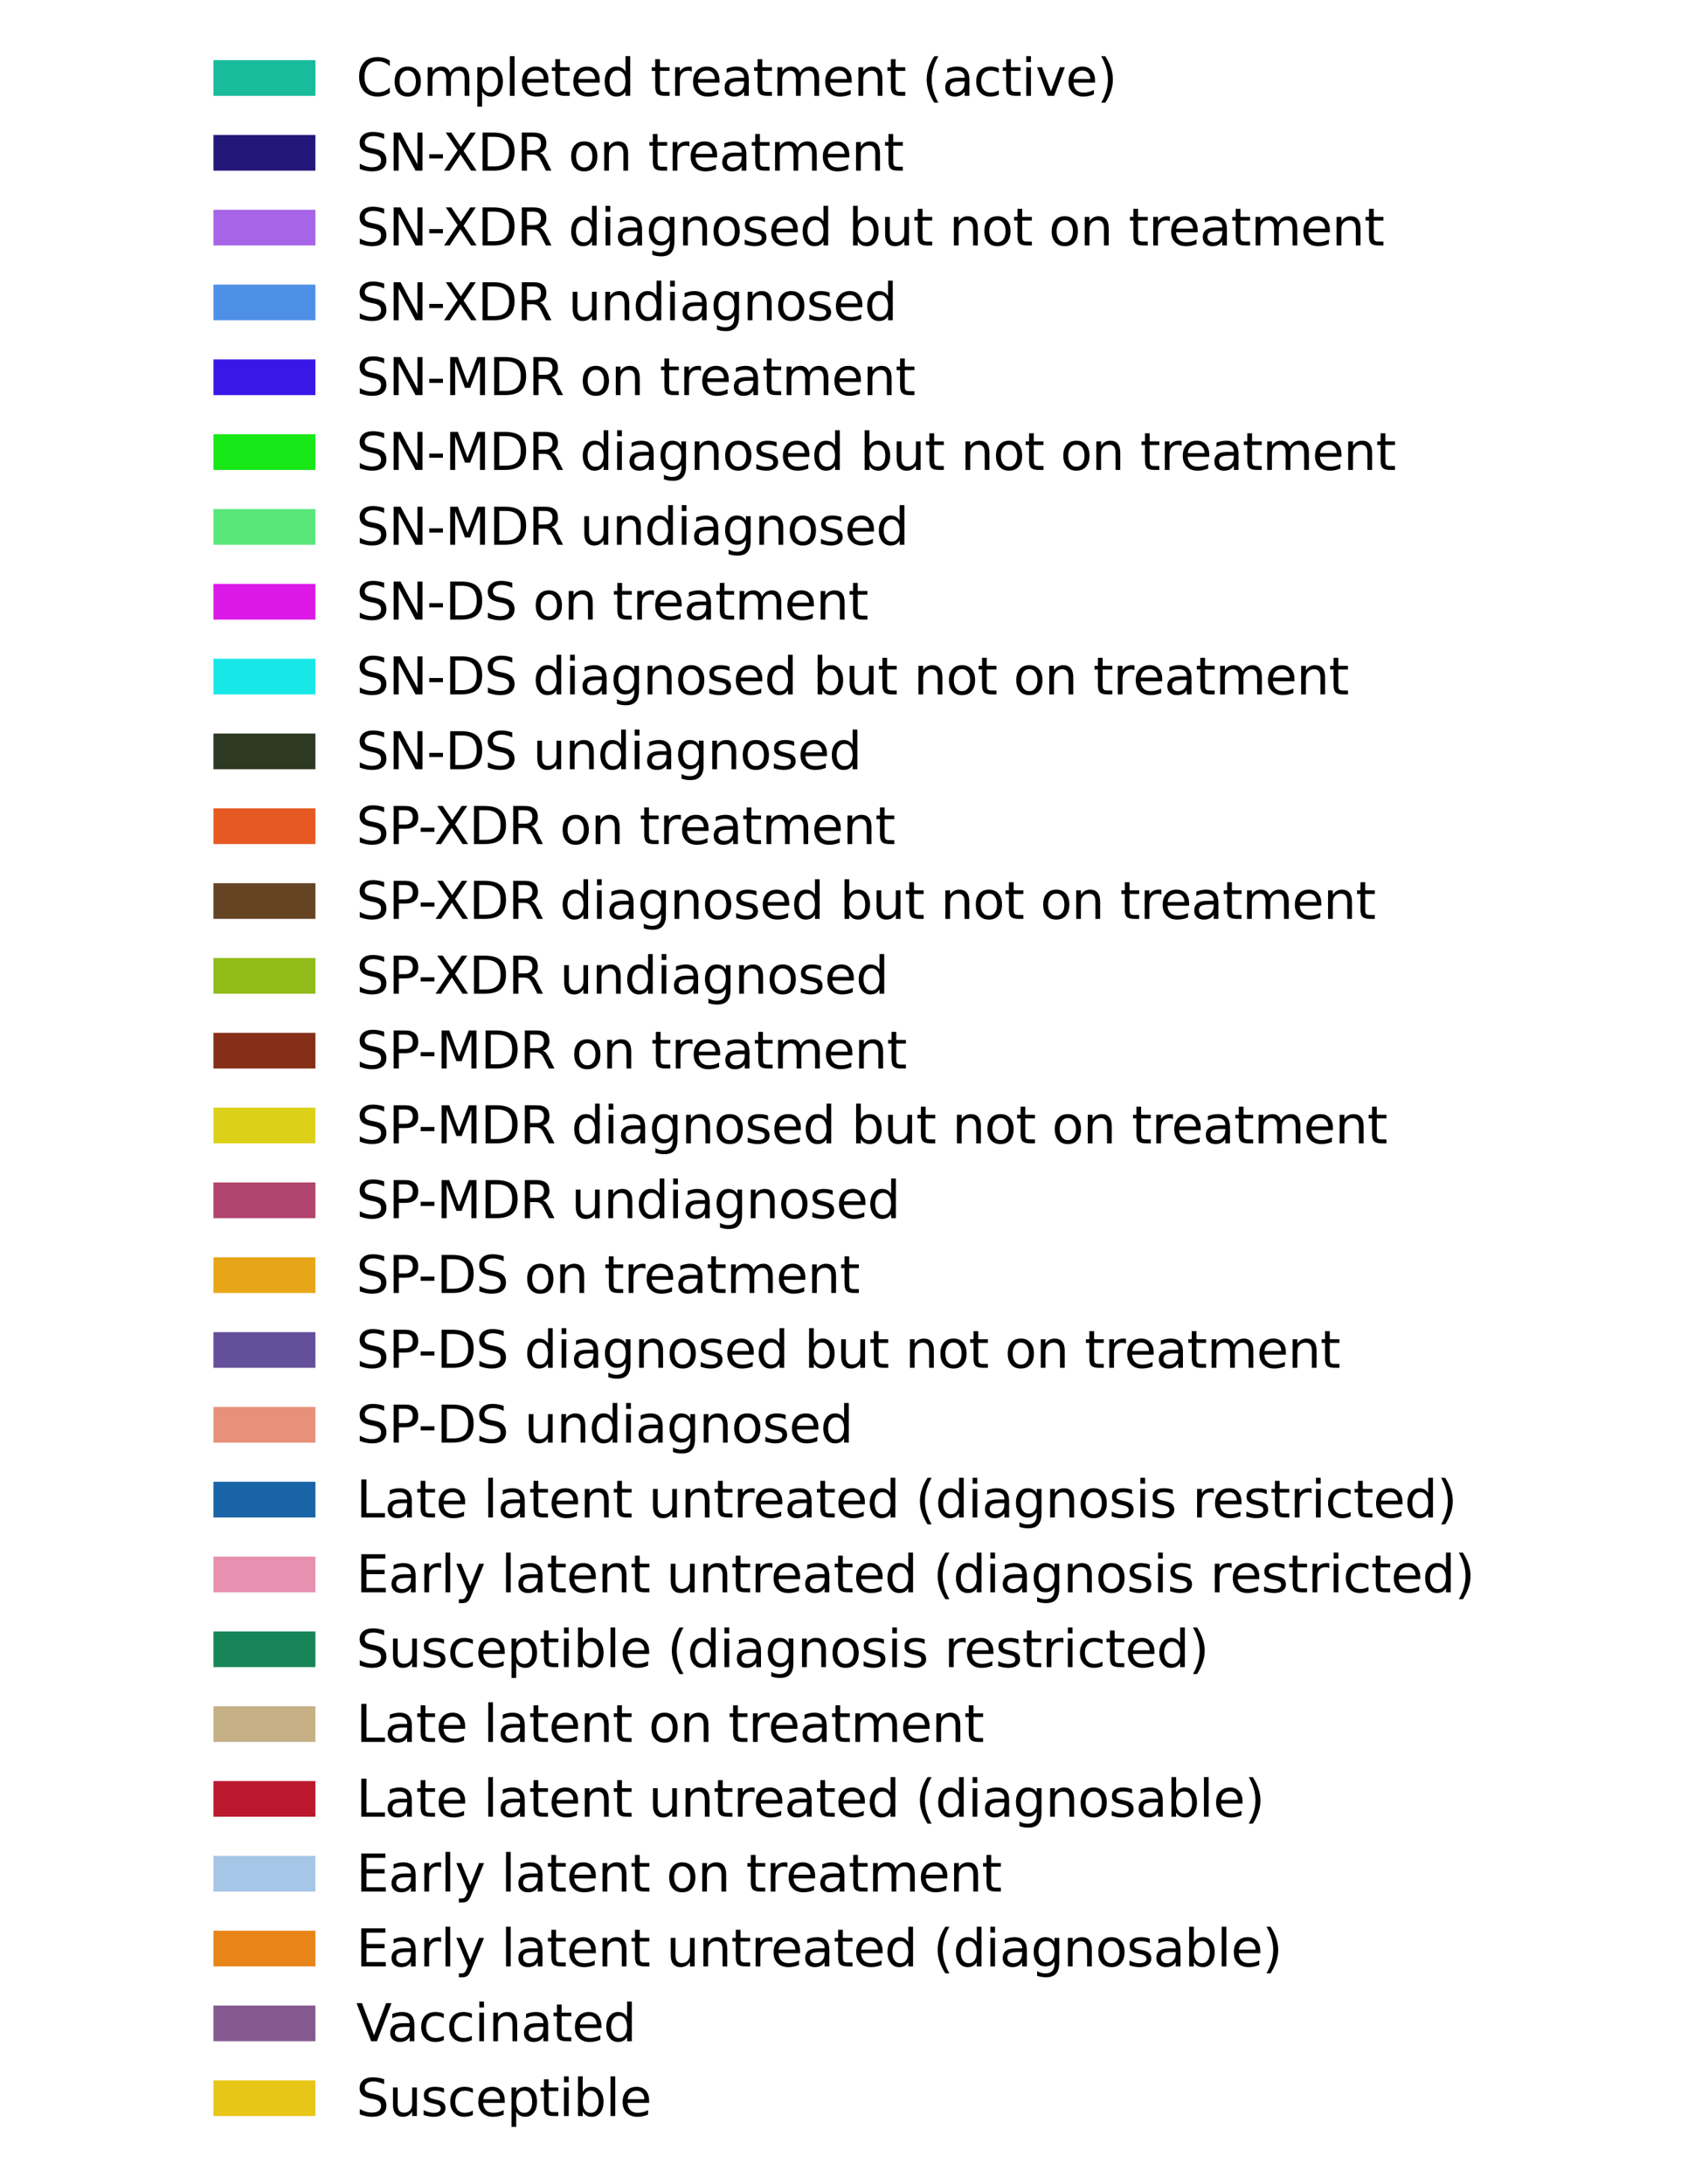 <?xml version="1.0" encoding="utf-8" standalone="no"?>
<!DOCTYPE svg PUBLIC "-//W3C//DTD SVG 1.1//EN"
  "http://www.w3.org/Graphics/SVG/1.1/DTD/svg11.dtd">
<svg xmlns:xlink="http://www.w3.org/1999/xlink" width="331.2pt" height="428.387pt" viewBox="0 0 331.2 428.387" xmlns="http://www.w3.org/2000/svg" version="1.1">
 <defs>
  <style type="text/css">*{stroke-linejoin: round; stroke-linecap: butt}</style>
 </defs>
 <g id="figure_1">
  <g id="patch_1">
   <path d="M 0 428.387 
L 331.2 428.387 
L 331.2 -0 
L 0 -0 
z
" style="fill: #ffffff"/>
  </g>
  <g id="axes_1">
   <g id="legend_1">
    <g id="patch_2">
     <path d="M 41.887 18.798 
L 61.887 18.798 
L 61.887 11.798 
L 41.887 11.798 
z
" style="fill: #18bb9b"/>
    </g>
    <g id="text_1">
     <!-- Completed treatment (active) -->
     <g transform="translate(69.887 18.798) scale(0.1 -0.1)">
      <defs>
       <path id="DejaVuSans-43" d="M 4122 4306 
L 4122 3641 
Q 3803 3938 3442 4084 
Q 3081 4231 2675 4231 
Q 1875 4231 1450 3742 
Q 1025 3253 1025 2328 
Q 1025 1406 1450 917 
Q 1875 428 2675 428 
Q 3081 428 3442 575 
Q 3803 722 4122 1019 
L 4122 359 
Q 3791 134 3420 21 
Q 3050 -91 2638 -91 
Q 1578 -91 968 557 
Q 359 1206 359 2328 
Q 359 3453 968 4101 
Q 1578 4750 2638 4750 
Q 3056 4750 3426 4639 
Q 3797 4528 4122 4306 
z
" transform="scale(0.016)"/>
       <path id="DejaVuSans-6f" d="M 1959 3097 
Q 1497 3097 1228 2736 
Q 959 2375 959 1747 
Q 959 1119 1226 758 
Q 1494 397 1959 397 
Q 2419 397 2687 759 
Q 2956 1122 2956 1747 
Q 2956 2369 2687 2733 
Q 2419 3097 1959 3097 
z
M 1959 3584 
Q 2709 3584 3137 3096 
Q 3566 2609 3566 1747 
Q 3566 888 3137 398 
Q 2709 -91 1959 -91 
Q 1206 -91 779 398 
Q 353 888 353 1747 
Q 353 2609 779 3096 
Q 1206 3584 1959 3584 
z
" transform="scale(0.016)"/>
       <path id="DejaVuSans-6d" d="M 3328 2828 
Q 3544 3216 3844 3400 
Q 4144 3584 4550 3584 
Q 5097 3584 5394 3201 
Q 5691 2819 5691 2113 
L 5691 0 
L 5113 0 
L 5113 2094 
Q 5113 2597 4934 2840 
Q 4756 3084 4391 3084 
Q 3944 3084 3684 2787 
Q 3425 2491 3425 1978 
L 3425 0 
L 2847 0 
L 2847 2094 
Q 2847 2600 2669 2842 
Q 2491 3084 2119 3084 
Q 1678 3084 1418 2786 
Q 1159 2488 1159 1978 
L 1159 0 
L 581 0 
L 581 3500 
L 1159 3500 
L 1159 2956 
Q 1356 3278 1631 3431 
Q 1906 3584 2284 3584 
Q 2666 3584 2933 3390 
Q 3200 3197 3328 2828 
z
" transform="scale(0.016)"/>
       <path id="DejaVuSans-70" d="M 1159 525 
L 1159 -1331 
L 581 -1331 
L 581 3500 
L 1159 3500 
L 1159 2969 
Q 1341 3281 1617 3432 
Q 1894 3584 2278 3584 
Q 2916 3584 3314 3078 
Q 3713 2572 3713 1747 
Q 3713 922 3314 415 
Q 2916 -91 2278 -91 
Q 1894 -91 1617 61 
Q 1341 213 1159 525 
z
M 3116 1747 
Q 3116 2381 2855 2742 
Q 2594 3103 2138 3103 
Q 1681 3103 1420 2742 
Q 1159 2381 1159 1747 
Q 1159 1113 1420 752 
Q 1681 391 2138 391 
Q 2594 391 2855 752 
Q 3116 1113 3116 1747 
z
" transform="scale(0.016)"/>
       <path id="DejaVuSans-6c" d="M 603 4863 
L 1178 4863 
L 1178 0 
L 603 0 
L 603 4863 
z
" transform="scale(0.016)"/>
       <path id="DejaVuSans-65" d="M 3597 1894 
L 3597 1613 
L 953 1613 
Q 991 1019 1311 708 
Q 1631 397 2203 397 
Q 2534 397 2845 478 
Q 3156 559 3463 722 
L 3463 178 
Q 3153 47 2828 -22 
Q 2503 -91 2169 -91 
Q 1331 -91 842 396 
Q 353 884 353 1716 
Q 353 2575 817 3079 
Q 1281 3584 2069 3584 
Q 2775 3584 3186 3129 
Q 3597 2675 3597 1894 
z
M 3022 2063 
Q 3016 2534 2758 2815 
Q 2500 3097 2075 3097 
Q 1594 3097 1305 2825 
Q 1016 2553 972 2059 
L 3022 2063 
z
" transform="scale(0.016)"/>
       <path id="DejaVuSans-74" d="M 1172 4494 
L 1172 3500 
L 2356 3500 
L 2356 3053 
L 1172 3053 
L 1172 1153 
Q 1172 725 1289 603 
Q 1406 481 1766 481 
L 2356 481 
L 2356 0 
L 1766 0 
Q 1100 0 847 248 
Q 594 497 594 1153 
L 594 3053 
L 172 3053 
L 172 3500 
L 594 3500 
L 594 4494 
L 1172 4494 
z
" transform="scale(0.016)"/>
       <path id="DejaVuSans-64" d="M 2906 2969 
L 2906 4863 
L 3481 4863 
L 3481 0 
L 2906 0 
L 2906 525 
Q 2725 213 2448 61 
Q 2172 -91 1784 -91 
Q 1150 -91 751 415 
Q 353 922 353 1747 
Q 353 2572 751 3078 
Q 1150 3584 1784 3584 
Q 2172 3584 2448 3432 
Q 2725 3281 2906 2969 
z
M 947 1747 
Q 947 1113 1208 752 
Q 1469 391 1925 391 
Q 2381 391 2643 752 
Q 2906 1113 2906 1747 
Q 2906 2381 2643 2742 
Q 2381 3103 1925 3103 
Q 1469 3103 1208 2742 
Q 947 2381 947 1747 
z
" transform="scale(0.016)"/>
       <path id="DejaVuSans-20" transform="scale(0.016)"/>
       <path id="DejaVuSans-72" d="M 2631 2963 
Q 2534 3019 2420 3045 
Q 2306 3072 2169 3072 
Q 1681 3072 1420 2755 
Q 1159 2438 1159 1844 
L 1159 0 
L 581 0 
L 581 3500 
L 1159 3500 
L 1159 2956 
Q 1341 3275 1631 3429 
Q 1922 3584 2338 3584 
Q 2397 3584 2469 3576 
Q 2541 3569 2628 3553 
L 2631 2963 
z
" transform="scale(0.016)"/>
       <path id="DejaVuSans-61" d="M 2194 1759 
Q 1497 1759 1228 1600 
Q 959 1441 959 1056 
Q 959 750 1161 570 
Q 1363 391 1709 391 
Q 2188 391 2477 730 
Q 2766 1069 2766 1631 
L 2766 1759 
L 2194 1759 
z
M 3341 1997 
L 3341 0 
L 2766 0 
L 2766 531 
Q 2569 213 2275 61 
Q 1981 -91 1556 -91 
Q 1019 -91 701 211 
Q 384 513 384 1019 
Q 384 1609 779 1909 
Q 1175 2209 1959 2209 
L 2766 2209 
L 2766 2266 
Q 2766 2663 2505 2880 
Q 2244 3097 1772 3097 
Q 1472 3097 1187 3025 
Q 903 2953 641 2809 
L 641 3341 
Q 956 3463 1253 3523 
Q 1550 3584 1831 3584 
Q 2591 3584 2966 3190 
Q 3341 2797 3341 1997 
z
" transform="scale(0.016)"/>
       <path id="DejaVuSans-6e" d="M 3513 2113 
L 3513 0 
L 2938 0 
L 2938 2094 
Q 2938 2591 2744 2837 
Q 2550 3084 2163 3084 
Q 1697 3084 1428 2787 
Q 1159 2491 1159 1978 
L 1159 0 
L 581 0 
L 581 3500 
L 1159 3500 
L 1159 2956 
Q 1366 3272 1645 3428 
Q 1925 3584 2291 3584 
Q 2894 3584 3203 3211 
Q 3513 2838 3513 2113 
z
" transform="scale(0.016)"/>
       <path id="DejaVuSans-28" d="M 1984 4856 
Q 1566 4138 1362 3434 
Q 1159 2731 1159 2009 
Q 1159 1288 1364 580 
Q 1569 -128 1984 -844 
L 1484 -844 
Q 1016 -109 783 600 
Q 550 1309 550 2009 
Q 550 2706 781 3412 
Q 1013 4119 1484 4856 
L 1984 4856 
z
" transform="scale(0.016)"/>
       <path id="DejaVuSans-63" d="M 3122 3366 
L 3122 2828 
Q 2878 2963 2633 3030 
Q 2388 3097 2138 3097 
Q 1578 3097 1268 2742 
Q 959 2388 959 1747 
Q 959 1106 1268 751 
Q 1578 397 2138 397 
Q 2388 397 2633 464 
Q 2878 531 3122 666 
L 3122 134 
Q 2881 22 2623 -34 
Q 2366 -91 2075 -91 
Q 1284 -91 818 406 
Q 353 903 353 1747 
Q 353 2603 823 3093 
Q 1294 3584 2113 3584 
Q 2378 3584 2631 3529 
Q 2884 3475 3122 3366 
z
" transform="scale(0.016)"/>
       <path id="DejaVuSans-69" d="M 603 3500 
L 1178 3500 
L 1178 0 
L 603 0 
L 603 3500 
z
M 603 4863 
L 1178 4863 
L 1178 4134 
L 603 4134 
L 603 4863 
z
" transform="scale(0.016)"/>
       <path id="DejaVuSans-76" d="M 191 3500 
L 800 3500 
L 1894 563 
L 2988 3500 
L 3597 3500 
L 2284 0 
L 1503 0 
L 191 3500 
z
" transform="scale(0.016)"/>
       <path id="DejaVuSans-29" d="M 513 4856 
L 1013 4856 
Q 1481 4119 1714 3412 
Q 1947 2706 1947 2009 
Q 1947 1309 1714 600 
Q 1481 -109 1013 -844 
L 513 -844 
Q 928 -128 1133 580 
Q 1338 1288 1338 2009 
Q 1338 2731 1133 3434 
Q 928 4138 513 4856 
z
" transform="scale(0.016)"/>
      </defs>
      <use xlink:href="#DejaVuSans-43"/>
      <use xlink:href="#DejaVuSans-6f" x="69.824"/>
      <use xlink:href="#DejaVuSans-6d" x="131.006"/>
      <use xlink:href="#DejaVuSans-70" x="228.418"/>
      <use xlink:href="#DejaVuSans-6c" x="291.895"/>
      <use xlink:href="#DejaVuSans-65" x="319.678"/>
      <use xlink:href="#DejaVuSans-74" x="381.201"/>
      <use xlink:href="#DejaVuSans-65" x="420.41"/>
      <use xlink:href="#DejaVuSans-64" x="481.934"/>
      <use xlink:href="#DejaVuSans-20" x="545.41"/>
      <use xlink:href="#DejaVuSans-74" x="577.197"/>
      <use xlink:href="#DejaVuSans-72" x="616.406"/>
      <use xlink:href="#DejaVuSans-65" x="655.27"/>
      <use xlink:href="#DejaVuSans-61" x="716.793"/>
      <use xlink:href="#DejaVuSans-74" x="778.072"/>
      <use xlink:href="#DejaVuSans-6d" x="817.281"/>
      <use xlink:href="#DejaVuSans-65" x="914.693"/>
      <use xlink:href="#DejaVuSans-6e" x="976.217"/>
      <use xlink:href="#DejaVuSans-74" x="1039.596"/>
      <use xlink:href="#DejaVuSans-20" x="1078.805"/>
      <use xlink:href="#DejaVuSans-28" x="1110.592"/>
      <use xlink:href="#DejaVuSans-61" x="1149.605"/>
      <use xlink:href="#DejaVuSans-63" x="1210.885"/>
      <use xlink:href="#DejaVuSans-74" x="1265.865"/>
      <use xlink:href="#DejaVuSans-69" x="1305.074"/>
      <use xlink:href="#DejaVuSans-76" x="1332.857"/>
      <use xlink:href="#DejaVuSans-65" x="1392.037"/>
      <use xlink:href="#DejaVuSans-29" x="1453.561"/>
     </g>
    </g>
    <g id="patch_3">
     <path d="M 41.887 33.477 
L 61.887 33.477 
L 61.887 26.477 
L 41.887 26.477 
z
" style="fill: #23187a"/>
    </g>
    <g id="text_2">
     <!-- SN-XDR on treatment -->
     <g transform="translate(69.887 33.477) scale(0.1 -0.1)">
      <defs>
       <path id="DejaVuSans-53" d="M 3425 4513 
L 3425 3897 
Q 3066 4069 2747 4153 
Q 2428 4238 2131 4238 
Q 1616 4238 1336 4038 
Q 1056 3838 1056 3469 
Q 1056 3159 1242 3001 
Q 1428 2844 1947 2747 
L 2328 2669 
Q 3034 2534 3370 2195 
Q 3706 1856 3706 1288 
Q 3706 609 3251 259 
Q 2797 -91 1919 -91 
Q 1588 -91 1214 -16 
Q 841 59 441 206 
L 441 856 
Q 825 641 1194 531 
Q 1563 422 1919 422 
Q 2459 422 2753 634 
Q 3047 847 3047 1241 
Q 3047 1584 2836 1778 
Q 2625 1972 2144 2069 
L 1759 2144 
Q 1053 2284 737 2584 
Q 422 2884 422 3419 
Q 422 4038 858 4394 
Q 1294 4750 2059 4750 
Q 2388 4750 2728 4690 
Q 3069 4631 3425 4513 
z
" transform="scale(0.016)"/>
       <path id="DejaVuSans-4e" d="M 628 4666 
L 1478 4666 
L 3547 763 
L 3547 4666 
L 4159 4666 
L 4159 0 
L 3309 0 
L 1241 3903 
L 1241 0 
L 628 0 
L 628 4666 
z
" transform="scale(0.016)"/>
       <path id="DejaVuSans-2d" d="M 313 2009 
L 1997 2009 
L 1997 1497 
L 313 1497 
L 313 2009 
z
" transform="scale(0.016)"/>
       <path id="DejaVuSans-58" d="M 403 4666 
L 1081 4666 
L 2241 2931 
L 3406 4666 
L 4084 4666 
L 2584 2425 
L 4184 0 
L 3506 0 
L 2194 1984 
L 872 0 
L 191 0 
L 1856 2491 
L 403 4666 
z
" transform="scale(0.016)"/>
       <path id="DejaVuSans-44" d="M 1259 4147 
L 1259 519 
L 2022 519 
Q 2988 519 3436 956 
Q 3884 1394 3884 2338 
Q 3884 3275 3436 3711 
Q 2988 4147 2022 4147 
L 1259 4147 
z
M 628 4666 
L 1925 4666 
Q 3281 4666 3915 4102 
Q 4550 3538 4550 2338 
Q 4550 1131 3912 565 
Q 3275 0 1925 0 
L 628 0 
L 628 4666 
z
" transform="scale(0.016)"/>
       <path id="DejaVuSans-52" d="M 2841 2188 
Q 3044 2119 3236 1894 
Q 3428 1669 3622 1275 
L 4263 0 
L 3584 0 
L 2988 1197 
Q 2756 1666 2539 1819 
Q 2322 1972 1947 1972 
L 1259 1972 
L 1259 0 
L 628 0 
L 628 4666 
L 2053 4666 
Q 2853 4666 3247 4331 
Q 3641 3997 3641 3322 
Q 3641 2881 3436 2590 
Q 3231 2300 2841 2188 
z
M 1259 4147 
L 1259 2491 
L 2053 2491 
Q 2509 2491 2742 2702 
Q 2975 2913 2975 3322 
Q 2975 3731 2742 3939 
Q 2509 4147 2053 4147 
L 1259 4147 
z
" transform="scale(0.016)"/>
      </defs>
      <use xlink:href="#DejaVuSans-53"/>
      <use xlink:href="#DejaVuSans-4e" x="63.477"/>
      <use xlink:href="#DejaVuSans-2d" x="138.281"/>
      <use xlink:href="#DejaVuSans-58" x="169.365"/>
      <use xlink:href="#DejaVuSans-44" x="237.871"/>
      <use xlink:href="#DejaVuSans-52" x="314.873"/>
      <use xlink:href="#DejaVuSans-20" x="384.355"/>
      <use xlink:href="#DejaVuSans-6f" x="416.143"/>
      <use xlink:href="#DejaVuSans-6e" x="477.324"/>
      <use xlink:href="#DejaVuSans-20" x="540.703"/>
      <use xlink:href="#DejaVuSans-74" x="572.49"/>
      <use xlink:href="#DejaVuSans-72" x="611.699"/>
      <use xlink:href="#DejaVuSans-65" x="650.562"/>
      <use xlink:href="#DejaVuSans-61" x="712.086"/>
      <use xlink:href="#DejaVuSans-74" x="773.365"/>
      <use xlink:href="#DejaVuSans-6d" x="812.574"/>
      <use xlink:href="#DejaVuSans-65" x="909.986"/>
      <use xlink:href="#DejaVuSans-6e" x="971.51"/>
      <use xlink:href="#DejaVuSans-74" x="1034.889"/>
     </g>
    </g>
    <g id="patch_4">
     <path d="M 41.887 48.155 
L 61.887 48.155 
L 61.887 41.155 
L 41.887 41.155 
z
" style="fill: #a664e7"/>
    </g>
    <g id="text_3">
     <!-- SN-XDR diagnosed but not on treatment -->
     <g transform="translate(69.887 48.155) scale(0.1 -0.1)">
      <defs>
       <path id="DejaVuSans-67" d="M 2906 1791 
Q 2906 2416 2648 2759 
Q 2391 3103 1925 3103 
Q 1463 3103 1205 2759 
Q 947 2416 947 1791 
Q 947 1169 1205 825 
Q 1463 481 1925 481 
Q 2391 481 2648 825 
Q 2906 1169 2906 1791 
z
M 3481 434 
Q 3481 -459 3084 -895 
Q 2688 -1331 1869 -1331 
Q 1566 -1331 1297 -1286 
Q 1028 -1241 775 -1147 
L 775 -588 
Q 1028 -725 1275 -790 
Q 1522 -856 1778 -856 
Q 2344 -856 2625 -561 
Q 2906 -266 2906 331 
L 2906 616 
Q 2728 306 2450 153 
Q 2172 0 1784 0 
Q 1141 0 747 490 
Q 353 981 353 1791 
Q 353 2603 747 3093 
Q 1141 3584 1784 3584 
Q 2172 3584 2450 3431 
Q 2728 3278 2906 2969 
L 2906 3500 
L 3481 3500 
L 3481 434 
z
" transform="scale(0.016)"/>
       <path id="DejaVuSans-73" d="M 2834 3397 
L 2834 2853 
Q 2591 2978 2328 3040 
Q 2066 3103 1784 3103 
Q 1356 3103 1142 2972 
Q 928 2841 928 2578 
Q 928 2378 1081 2264 
Q 1234 2150 1697 2047 
L 1894 2003 
Q 2506 1872 2764 1633 
Q 3022 1394 3022 966 
Q 3022 478 2636 193 
Q 2250 -91 1575 -91 
Q 1294 -91 989 -36 
Q 684 19 347 128 
L 347 722 
Q 666 556 975 473 
Q 1284 391 1588 391 
Q 1994 391 2212 530 
Q 2431 669 2431 922 
Q 2431 1156 2273 1281 
Q 2116 1406 1581 1522 
L 1381 1569 
Q 847 1681 609 1914 
Q 372 2147 372 2553 
Q 372 3047 722 3315 
Q 1072 3584 1716 3584 
Q 2034 3584 2315 3537 
Q 2597 3491 2834 3397 
z
" transform="scale(0.016)"/>
       <path id="DejaVuSans-62" d="M 3116 1747 
Q 3116 2381 2855 2742 
Q 2594 3103 2138 3103 
Q 1681 3103 1420 2742 
Q 1159 2381 1159 1747 
Q 1159 1113 1420 752 
Q 1681 391 2138 391 
Q 2594 391 2855 752 
Q 3116 1113 3116 1747 
z
M 1159 2969 
Q 1341 3281 1617 3432 
Q 1894 3584 2278 3584 
Q 2916 3584 3314 3078 
Q 3713 2572 3713 1747 
Q 3713 922 3314 415 
Q 2916 -91 2278 -91 
Q 1894 -91 1617 61 
Q 1341 213 1159 525 
L 1159 0 
L 581 0 
L 581 4863 
L 1159 4863 
L 1159 2969 
z
" transform="scale(0.016)"/>
       <path id="DejaVuSans-75" d="M 544 1381 
L 544 3500 
L 1119 3500 
L 1119 1403 
Q 1119 906 1312 657 
Q 1506 409 1894 409 
Q 2359 409 2629 706 
Q 2900 1003 2900 1516 
L 2900 3500 
L 3475 3500 
L 3475 0 
L 2900 0 
L 2900 538 
Q 2691 219 2414 64 
Q 2138 -91 1772 -91 
Q 1169 -91 856 284 
Q 544 659 544 1381 
z
M 1991 3584 
L 1991 3584 
z
" transform="scale(0.016)"/>
      </defs>
      <use xlink:href="#DejaVuSans-53"/>
      <use xlink:href="#DejaVuSans-4e" x="63.477"/>
      <use xlink:href="#DejaVuSans-2d" x="138.281"/>
      <use xlink:href="#DejaVuSans-58" x="169.365"/>
      <use xlink:href="#DejaVuSans-44" x="237.871"/>
      <use xlink:href="#DejaVuSans-52" x="314.873"/>
      <use xlink:href="#DejaVuSans-20" x="384.355"/>
      <use xlink:href="#DejaVuSans-64" x="416.143"/>
      <use xlink:href="#DejaVuSans-69" x="479.619"/>
      <use xlink:href="#DejaVuSans-61" x="507.402"/>
      <use xlink:href="#DejaVuSans-67" x="568.682"/>
      <use xlink:href="#DejaVuSans-6e" x="632.158"/>
      <use xlink:href="#DejaVuSans-6f" x="695.537"/>
      <use xlink:href="#DejaVuSans-73" x="756.719"/>
      <use xlink:href="#DejaVuSans-65" x="808.818"/>
      <use xlink:href="#DejaVuSans-64" x="870.342"/>
      <use xlink:href="#DejaVuSans-20" x="933.818"/>
      <use xlink:href="#DejaVuSans-62" x="965.605"/>
      <use xlink:href="#DejaVuSans-75" x="1029.082"/>
      <use xlink:href="#DejaVuSans-74" x="1092.461"/>
      <use xlink:href="#DejaVuSans-20" x="1131.67"/>
      <use xlink:href="#DejaVuSans-6e" x="1163.457"/>
      <use xlink:href="#DejaVuSans-6f" x="1226.836"/>
      <use xlink:href="#DejaVuSans-74" x="1288.018"/>
      <use xlink:href="#DejaVuSans-20" x="1327.227"/>
      <use xlink:href="#DejaVuSans-6f" x="1359.014"/>
      <use xlink:href="#DejaVuSans-6e" x="1420.195"/>
      <use xlink:href="#DejaVuSans-20" x="1483.574"/>
      <use xlink:href="#DejaVuSans-74" x="1515.361"/>
      <use xlink:href="#DejaVuSans-72" x="1554.57"/>
      <use xlink:href="#DejaVuSans-65" x="1593.434"/>
      <use xlink:href="#DejaVuSans-61" x="1654.957"/>
      <use xlink:href="#DejaVuSans-74" x="1716.236"/>
      <use xlink:href="#DejaVuSans-6d" x="1755.445"/>
      <use xlink:href="#DejaVuSans-65" x="1852.857"/>
      <use xlink:href="#DejaVuSans-6e" x="1914.381"/>
      <use xlink:href="#DejaVuSans-74" x="1977.76"/>
     </g>
    </g>
    <g id="patch_5">
     <path d="M 41.887 62.833 
L 61.887 62.833 
L 61.887 55.833 
L 41.887 55.833 
z
" style="fill: #4f90e7"/>
    </g>
    <g id="text_4">
     <!-- SN-XDR undiagnosed -->
     <g transform="translate(69.887 62.833) scale(0.1 -0.1)">
      <use xlink:href="#DejaVuSans-53"/>
      <use xlink:href="#DejaVuSans-4e" x="63.477"/>
      <use xlink:href="#DejaVuSans-2d" x="138.281"/>
      <use xlink:href="#DejaVuSans-58" x="169.365"/>
      <use xlink:href="#DejaVuSans-44" x="237.871"/>
      <use xlink:href="#DejaVuSans-52" x="314.873"/>
      <use xlink:href="#DejaVuSans-20" x="384.355"/>
      <use xlink:href="#DejaVuSans-75" x="416.143"/>
      <use xlink:href="#DejaVuSans-6e" x="479.521"/>
      <use xlink:href="#DejaVuSans-64" x="542.9"/>
      <use xlink:href="#DejaVuSans-69" x="606.377"/>
      <use xlink:href="#DejaVuSans-61" x="634.16"/>
      <use xlink:href="#DejaVuSans-67" x="695.439"/>
      <use xlink:href="#DejaVuSans-6e" x="758.916"/>
      <use xlink:href="#DejaVuSans-6f" x="822.295"/>
      <use xlink:href="#DejaVuSans-73" x="883.477"/>
      <use xlink:href="#DejaVuSans-65" x="935.576"/>
      <use xlink:href="#DejaVuSans-64" x="997.1"/>
     </g>
    </g>
    <g id="patch_6">
     <path d="M 41.887 77.511 
L 61.887 77.511 
L 61.887 70.511 
L 41.887 70.511 
z
" style="fill: #3918e7"/>
    </g>
    <g id="text_5">
     <!-- SN-MDR on treatment -->
     <g transform="translate(69.887 77.511) scale(0.1 -0.1)">
      <defs>
       <path id="DejaVuSans-4d" d="M 628 4666 
L 1569 4666 
L 2759 1491 
L 3956 4666 
L 4897 4666 
L 4897 0 
L 4281 0 
L 4281 4097 
L 3078 897 
L 2444 897 
L 1241 4097 
L 1241 0 
L 628 0 
L 628 4666 
z
" transform="scale(0.016)"/>
      </defs>
      <use xlink:href="#DejaVuSans-53"/>
      <use xlink:href="#DejaVuSans-4e" x="63.477"/>
      <use xlink:href="#DejaVuSans-2d" x="138.281"/>
      <use xlink:href="#DejaVuSans-4d" x="174.365"/>
      <use xlink:href="#DejaVuSans-44" x="260.645"/>
      <use xlink:href="#DejaVuSans-52" x="337.646"/>
      <use xlink:href="#DejaVuSans-20" x="407.129"/>
      <use xlink:href="#DejaVuSans-6f" x="438.916"/>
      <use xlink:href="#DejaVuSans-6e" x="500.098"/>
      <use xlink:href="#DejaVuSans-20" x="563.477"/>
      <use xlink:href="#DejaVuSans-74" x="595.264"/>
      <use xlink:href="#DejaVuSans-72" x="634.473"/>
      <use xlink:href="#DejaVuSans-65" x="673.336"/>
      <use xlink:href="#DejaVuSans-61" x="734.859"/>
      <use xlink:href="#DejaVuSans-74" x="796.139"/>
      <use xlink:href="#DejaVuSans-6d" x="835.348"/>
      <use xlink:href="#DejaVuSans-65" x="932.76"/>
      <use xlink:href="#DejaVuSans-6e" x="994.283"/>
      <use xlink:href="#DejaVuSans-74" x="1057.662"/>
     </g>
    </g>
    <g id="patch_7">
     <path d="M 41.887 92.189 
L 61.887 92.189 
L 61.887 85.189 
L 41.887 85.189 
z
" style="fill: #18e718"/>
    </g>
    <g id="text_6">
     <!-- SN-MDR diagnosed but not on treatment -->
     <g transform="translate(69.887 92.189) scale(0.1 -0.1)">
      <use xlink:href="#DejaVuSans-53"/>
      <use xlink:href="#DejaVuSans-4e" x="63.477"/>
      <use xlink:href="#DejaVuSans-2d" x="138.281"/>
      <use xlink:href="#DejaVuSans-4d" x="174.365"/>
      <use xlink:href="#DejaVuSans-44" x="260.645"/>
      <use xlink:href="#DejaVuSans-52" x="337.646"/>
      <use xlink:href="#DejaVuSans-20" x="407.129"/>
      <use xlink:href="#DejaVuSans-64" x="438.916"/>
      <use xlink:href="#DejaVuSans-69" x="502.393"/>
      <use xlink:href="#DejaVuSans-61" x="530.176"/>
      <use xlink:href="#DejaVuSans-67" x="591.455"/>
      <use xlink:href="#DejaVuSans-6e" x="654.932"/>
      <use xlink:href="#DejaVuSans-6f" x="718.311"/>
      <use xlink:href="#DejaVuSans-73" x="779.492"/>
      <use xlink:href="#DejaVuSans-65" x="831.592"/>
      <use xlink:href="#DejaVuSans-64" x="893.115"/>
      <use xlink:href="#DejaVuSans-20" x="956.592"/>
      <use xlink:href="#DejaVuSans-62" x="988.379"/>
      <use xlink:href="#DejaVuSans-75" x="1051.855"/>
      <use xlink:href="#DejaVuSans-74" x="1115.234"/>
      <use xlink:href="#DejaVuSans-20" x="1154.443"/>
      <use xlink:href="#DejaVuSans-6e" x="1186.23"/>
      <use xlink:href="#DejaVuSans-6f" x="1249.609"/>
      <use xlink:href="#DejaVuSans-74" x="1310.791"/>
      <use xlink:href="#DejaVuSans-20" x="1350"/>
      <use xlink:href="#DejaVuSans-6f" x="1381.787"/>
      <use xlink:href="#DejaVuSans-6e" x="1442.969"/>
      <use xlink:href="#DejaVuSans-20" x="1506.348"/>
      <use xlink:href="#DejaVuSans-74" x="1538.135"/>
      <use xlink:href="#DejaVuSans-72" x="1577.344"/>
      <use xlink:href="#DejaVuSans-65" x="1616.207"/>
      <use xlink:href="#DejaVuSans-61" x="1677.73"/>
      <use xlink:href="#DejaVuSans-74" x="1739.01"/>
      <use xlink:href="#DejaVuSans-6d" x="1778.219"/>
      <use xlink:href="#DejaVuSans-65" x="1875.631"/>
      <use xlink:href="#DejaVuSans-6e" x="1937.154"/>
      <use xlink:href="#DejaVuSans-74" x="2000.533"/>
     </g>
    </g>
    <g id="patch_8">
     <path d="M 41.887 106.867 
L 61.887 106.867 
L 61.887 99.867 
L 41.887 99.867 
z
" style="fill: #59e77a"/>
    </g>
    <g id="text_7">
     <!-- SN-MDR undiagnosed -->
     <g transform="translate(69.887 106.867) scale(0.1 -0.1)">
      <use xlink:href="#DejaVuSans-53"/>
      <use xlink:href="#DejaVuSans-4e" x="63.477"/>
      <use xlink:href="#DejaVuSans-2d" x="138.281"/>
      <use xlink:href="#DejaVuSans-4d" x="174.365"/>
      <use xlink:href="#DejaVuSans-44" x="260.645"/>
      <use xlink:href="#DejaVuSans-52" x="337.646"/>
      <use xlink:href="#DejaVuSans-20" x="407.129"/>
      <use xlink:href="#DejaVuSans-75" x="438.916"/>
      <use xlink:href="#DejaVuSans-6e" x="502.295"/>
      <use xlink:href="#DejaVuSans-64" x="565.674"/>
      <use xlink:href="#DejaVuSans-69" x="629.15"/>
      <use xlink:href="#DejaVuSans-61" x="656.934"/>
      <use xlink:href="#DejaVuSans-67" x="718.213"/>
      <use xlink:href="#DejaVuSans-6e" x="781.689"/>
      <use xlink:href="#DejaVuSans-6f" x="845.068"/>
      <use xlink:href="#DejaVuSans-73" x="906.25"/>
      <use xlink:href="#DejaVuSans-65" x="958.35"/>
      <use xlink:href="#DejaVuSans-64" x="1019.873"/>
     </g>
    </g>
    <g id="patch_9">
     <path d="M 41.887 121.545 
L 61.887 121.545 
L 61.887 114.545 
L 41.887 114.545 
z
" style="fill: #dc18e7"/>
    </g>
    <g id="text_8">
     <!-- SN-DS on treatment -->
     <g transform="translate(69.887 121.545) scale(0.1 -0.1)">
      <use xlink:href="#DejaVuSans-53"/>
      <use xlink:href="#DejaVuSans-4e" x="63.477"/>
      <use xlink:href="#DejaVuSans-2d" x="138.281"/>
      <use xlink:href="#DejaVuSans-44" x="174.365"/>
      <use xlink:href="#DejaVuSans-53" x="251.367"/>
      <use xlink:href="#DejaVuSans-20" x="314.844"/>
      <use xlink:href="#DejaVuSans-6f" x="346.631"/>
      <use xlink:href="#DejaVuSans-6e" x="407.812"/>
      <use xlink:href="#DejaVuSans-20" x="471.191"/>
      <use xlink:href="#DejaVuSans-74" x="502.979"/>
      <use xlink:href="#DejaVuSans-72" x="542.188"/>
      <use xlink:href="#DejaVuSans-65" x="581.051"/>
      <use xlink:href="#DejaVuSans-61" x="642.574"/>
      <use xlink:href="#DejaVuSans-74" x="703.854"/>
      <use xlink:href="#DejaVuSans-6d" x="743.062"/>
      <use xlink:href="#DejaVuSans-65" x="840.475"/>
      <use xlink:href="#DejaVuSans-6e" x="901.998"/>
      <use xlink:href="#DejaVuSans-74" x="965.377"/>
     </g>
    </g>
    <g id="patch_10">
     <path d="M 41.887 136.223 
L 61.887 136.223 
L 61.887 129.223 
L 41.887 129.223 
z
" style="fill: #18e7e7"/>
    </g>
    <g id="text_9">
     <!-- SN-DS diagnosed but not on treatment -->
     <g transform="translate(69.887 136.223) scale(0.1 -0.1)">
      <use xlink:href="#DejaVuSans-53"/>
      <use xlink:href="#DejaVuSans-4e" x="63.477"/>
      <use xlink:href="#DejaVuSans-2d" x="138.281"/>
      <use xlink:href="#DejaVuSans-44" x="174.365"/>
      <use xlink:href="#DejaVuSans-53" x="251.367"/>
      <use xlink:href="#DejaVuSans-20" x="314.844"/>
      <use xlink:href="#DejaVuSans-64" x="346.631"/>
      <use xlink:href="#DejaVuSans-69" x="410.107"/>
      <use xlink:href="#DejaVuSans-61" x="437.891"/>
      <use xlink:href="#DejaVuSans-67" x="499.17"/>
      <use xlink:href="#DejaVuSans-6e" x="562.646"/>
      <use xlink:href="#DejaVuSans-6f" x="626.025"/>
      <use xlink:href="#DejaVuSans-73" x="687.207"/>
      <use xlink:href="#DejaVuSans-65" x="739.307"/>
      <use xlink:href="#DejaVuSans-64" x="800.83"/>
      <use xlink:href="#DejaVuSans-20" x="864.307"/>
      <use xlink:href="#DejaVuSans-62" x="896.094"/>
      <use xlink:href="#DejaVuSans-75" x="959.57"/>
      <use xlink:href="#DejaVuSans-74" x="1022.949"/>
      <use xlink:href="#DejaVuSans-20" x="1062.158"/>
      <use xlink:href="#DejaVuSans-6e" x="1093.945"/>
      <use xlink:href="#DejaVuSans-6f" x="1157.324"/>
      <use xlink:href="#DejaVuSans-74" x="1218.506"/>
      <use xlink:href="#DejaVuSans-20" x="1257.715"/>
      <use xlink:href="#DejaVuSans-6f" x="1289.502"/>
      <use xlink:href="#DejaVuSans-6e" x="1350.684"/>
      <use xlink:href="#DejaVuSans-20" x="1414.062"/>
      <use xlink:href="#DejaVuSans-74" x="1445.85"/>
      <use xlink:href="#DejaVuSans-72" x="1485.059"/>
      <use xlink:href="#DejaVuSans-65" x="1523.922"/>
      <use xlink:href="#DejaVuSans-61" x="1585.445"/>
      <use xlink:href="#DejaVuSans-74" x="1646.725"/>
      <use xlink:href="#DejaVuSans-6d" x="1685.934"/>
      <use xlink:href="#DejaVuSans-65" x="1783.346"/>
      <use xlink:href="#DejaVuSans-6e" x="1844.869"/>
      <use xlink:href="#DejaVuSans-74" x="1908.248"/>
     </g>
    </g>
    <g id="patch_11">
     <path d="M 41.887 150.902 
L 61.887 150.902 
L 61.887 143.902 
L 41.887 143.902 
z
" style="fill: #2e3923"/>
    </g>
    <g id="text_10">
     <!-- SN-DS undiagnosed -->
     <g transform="translate(69.887 150.902) scale(0.1 -0.1)">
      <use xlink:href="#DejaVuSans-53"/>
      <use xlink:href="#DejaVuSans-4e" x="63.477"/>
      <use xlink:href="#DejaVuSans-2d" x="138.281"/>
      <use xlink:href="#DejaVuSans-44" x="174.365"/>
      <use xlink:href="#DejaVuSans-53" x="251.367"/>
      <use xlink:href="#DejaVuSans-20" x="314.844"/>
      <use xlink:href="#DejaVuSans-75" x="346.631"/>
      <use xlink:href="#DejaVuSans-6e" x="410.01"/>
      <use xlink:href="#DejaVuSans-64" x="473.389"/>
      <use xlink:href="#DejaVuSans-69" x="536.865"/>
      <use xlink:href="#DejaVuSans-61" x="564.648"/>
      <use xlink:href="#DejaVuSans-67" x="625.928"/>
      <use xlink:href="#DejaVuSans-6e" x="689.404"/>
      <use xlink:href="#DejaVuSans-6f" x="752.783"/>
      <use xlink:href="#DejaVuSans-73" x="813.965"/>
      <use xlink:href="#DejaVuSans-65" x="866.064"/>
      <use xlink:href="#DejaVuSans-64" x="927.588"/>
     </g>
    </g>
    <g id="patch_12">
     <path d="M 41.887 165.58 
L 61.887 165.58 
L 61.887 158.58 
L 41.887 158.58 
z
" style="fill: #e75923"/>
    </g>
    <g id="text_11">
     <!-- SP-XDR on treatment -->
     <g transform="translate(69.887 165.58) scale(0.1 -0.1)">
      <defs>
       <path id="DejaVuSans-50" d="M 1259 4147 
L 1259 2394 
L 2053 2394 
Q 2494 2394 2734 2622 
Q 2975 2850 2975 3272 
Q 2975 3691 2734 3919 
Q 2494 4147 2053 4147 
L 1259 4147 
z
M 628 4666 
L 2053 4666 
Q 2838 4666 3239 4311 
Q 3641 3956 3641 3272 
Q 3641 2581 3239 2228 
Q 2838 1875 2053 1875 
L 1259 1875 
L 1259 0 
L 628 0 
L 628 4666 
z
" transform="scale(0.016)"/>
      </defs>
      <use xlink:href="#DejaVuSans-53"/>
      <use xlink:href="#DejaVuSans-50" x="63.477"/>
      <use xlink:href="#DejaVuSans-2d" x="121.529"/>
      <use xlink:href="#DejaVuSans-58" x="152.613"/>
      <use xlink:href="#DejaVuSans-44" x="221.119"/>
      <use xlink:href="#DejaVuSans-52" x="298.121"/>
      <use xlink:href="#DejaVuSans-20" x="367.604"/>
      <use xlink:href="#DejaVuSans-6f" x="399.391"/>
      <use xlink:href="#DejaVuSans-6e" x="460.572"/>
      <use xlink:href="#DejaVuSans-20" x="523.951"/>
      <use xlink:href="#DejaVuSans-74" x="555.738"/>
      <use xlink:href="#DejaVuSans-72" x="594.947"/>
      <use xlink:href="#DejaVuSans-65" x="633.811"/>
      <use xlink:href="#DejaVuSans-61" x="695.334"/>
      <use xlink:href="#DejaVuSans-74" x="756.613"/>
      <use xlink:href="#DejaVuSans-6d" x="795.822"/>
      <use xlink:href="#DejaVuSans-65" x="893.234"/>
      <use xlink:href="#DejaVuSans-6e" x="954.758"/>
      <use xlink:href="#DejaVuSans-74" x="1018.137"/>
     </g>
    </g>
    <g id="patch_13">
     <path d="M 41.887 180.258 
L 61.887 180.258 
L 61.887 173.258 
L 41.887 173.258 
z
" style="fill: #644423"/>
    </g>
    <g id="text_12">
     <!-- SP-XDR diagnosed but not on treatment -->
     <g transform="translate(69.887 180.258) scale(0.1 -0.1)">
      <use xlink:href="#DejaVuSans-53"/>
      <use xlink:href="#DejaVuSans-50" x="63.477"/>
      <use xlink:href="#DejaVuSans-2d" x="121.529"/>
      <use xlink:href="#DejaVuSans-58" x="152.613"/>
      <use xlink:href="#DejaVuSans-44" x="221.119"/>
      <use xlink:href="#DejaVuSans-52" x="298.121"/>
      <use xlink:href="#DejaVuSans-20" x="367.604"/>
      <use xlink:href="#DejaVuSans-64" x="399.391"/>
      <use xlink:href="#DejaVuSans-69" x="462.867"/>
      <use xlink:href="#DejaVuSans-61" x="490.65"/>
      <use xlink:href="#DejaVuSans-67" x="551.93"/>
      <use xlink:href="#DejaVuSans-6e" x="615.406"/>
      <use xlink:href="#DejaVuSans-6f" x="678.785"/>
      <use xlink:href="#DejaVuSans-73" x="739.967"/>
      <use xlink:href="#DejaVuSans-65" x="792.066"/>
      <use xlink:href="#DejaVuSans-64" x="853.59"/>
      <use xlink:href="#DejaVuSans-20" x="917.066"/>
      <use xlink:href="#DejaVuSans-62" x="948.854"/>
      <use xlink:href="#DejaVuSans-75" x="1012.33"/>
      <use xlink:href="#DejaVuSans-74" x="1075.709"/>
      <use xlink:href="#DejaVuSans-20" x="1114.918"/>
      <use xlink:href="#DejaVuSans-6e" x="1146.705"/>
      <use xlink:href="#DejaVuSans-6f" x="1210.084"/>
      <use xlink:href="#DejaVuSans-74" x="1271.266"/>
      <use xlink:href="#DejaVuSans-20" x="1310.475"/>
      <use xlink:href="#DejaVuSans-6f" x="1342.262"/>
      <use xlink:href="#DejaVuSans-6e" x="1403.443"/>
      <use xlink:href="#DejaVuSans-20" x="1466.822"/>
      <use xlink:href="#DejaVuSans-74" x="1498.609"/>
      <use xlink:href="#DejaVuSans-72" x="1537.818"/>
      <use xlink:href="#DejaVuSans-65" x="1576.682"/>
      <use xlink:href="#DejaVuSans-61" x="1638.205"/>
      <use xlink:href="#DejaVuSans-74" x="1699.484"/>
      <use xlink:href="#DejaVuSans-6d" x="1738.693"/>
      <use xlink:href="#DejaVuSans-65" x="1836.105"/>
      <use xlink:href="#DejaVuSans-6e" x="1897.629"/>
      <use xlink:href="#DejaVuSans-74" x="1961.008"/>
     </g>
    </g>
    <g id="patch_14">
     <path d="M 41.887 194.936 
L 61.887 194.936 
L 61.887 187.936 
L 41.887 187.936 
z
" style="fill: #90bb18"/>
    </g>
    <g id="text_13">
     <!-- SP-XDR undiagnosed -->
     <g transform="translate(69.887 194.936) scale(0.1 -0.1)">
      <use xlink:href="#DejaVuSans-53"/>
      <use xlink:href="#DejaVuSans-50" x="63.477"/>
      <use xlink:href="#DejaVuSans-2d" x="121.529"/>
      <use xlink:href="#DejaVuSans-58" x="152.613"/>
      <use xlink:href="#DejaVuSans-44" x="221.119"/>
      <use xlink:href="#DejaVuSans-52" x="298.121"/>
      <use xlink:href="#DejaVuSans-20" x="367.604"/>
      <use xlink:href="#DejaVuSans-75" x="399.391"/>
      <use xlink:href="#DejaVuSans-6e" x="462.77"/>
      <use xlink:href="#DejaVuSans-64" x="526.148"/>
      <use xlink:href="#DejaVuSans-69" x="589.625"/>
      <use xlink:href="#DejaVuSans-61" x="617.408"/>
      <use xlink:href="#DejaVuSans-67" x="678.688"/>
      <use xlink:href="#DejaVuSans-6e" x="742.164"/>
      <use xlink:href="#DejaVuSans-6f" x="805.543"/>
      <use xlink:href="#DejaVuSans-73" x="866.725"/>
      <use xlink:href="#DejaVuSans-65" x="918.824"/>
      <use xlink:href="#DejaVuSans-64" x="980.348"/>
     </g>
    </g>
    <g id="patch_15">
     <path d="M 41.887 209.614 
L 61.887 209.614 
L 61.887 202.614 
L 41.887 202.614 
z
" style="fill: #852e18"/>
    </g>
    <g id="text_14">
     <!-- SP-MDR on treatment -->
     <g transform="translate(69.887 209.614) scale(0.1 -0.1)">
      <use xlink:href="#DejaVuSans-53"/>
      <use xlink:href="#DejaVuSans-50" x="63.477"/>
      <use xlink:href="#DejaVuSans-2d" x="121.529"/>
      <use xlink:href="#DejaVuSans-4d" x="157.613"/>
      <use xlink:href="#DejaVuSans-44" x="243.893"/>
      <use xlink:href="#DejaVuSans-52" x="320.895"/>
      <use xlink:href="#DejaVuSans-20" x="390.377"/>
      <use xlink:href="#DejaVuSans-6f" x="422.164"/>
      <use xlink:href="#DejaVuSans-6e" x="483.346"/>
      <use xlink:href="#DejaVuSans-20" x="546.725"/>
      <use xlink:href="#DejaVuSans-74" x="578.512"/>
      <use xlink:href="#DejaVuSans-72" x="617.721"/>
      <use xlink:href="#DejaVuSans-65" x="656.584"/>
      <use xlink:href="#DejaVuSans-61" x="718.107"/>
      <use xlink:href="#DejaVuSans-74" x="779.387"/>
      <use xlink:href="#DejaVuSans-6d" x="818.596"/>
      <use xlink:href="#DejaVuSans-65" x="916.008"/>
      <use xlink:href="#DejaVuSans-6e" x="977.531"/>
      <use xlink:href="#DejaVuSans-74" x="1040.91"/>
     </g>
    </g>
    <g id="patch_16">
     <path d="M 41.887 224.292 
L 61.887 224.292 
L 61.887 217.292 
L 41.887 217.292 
z
" style="fill: #dcd118"/>
    </g>
    <g id="text_15">
     <!-- SP-MDR diagnosed but not on treatment -->
     <g transform="translate(69.887 224.292) scale(0.1 -0.1)">
      <use xlink:href="#DejaVuSans-53"/>
      <use xlink:href="#DejaVuSans-50" x="63.477"/>
      <use xlink:href="#DejaVuSans-2d" x="121.529"/>
      <use xlink:href="#DejaVuSans-4d" x="157.613"/>
      <use xlink:href="#DejaVuSans-44" x="243.893"/>
      <use xlink:href="#DejaVuSans-52" x="320.895"/>
      <use xlink:href="#DejaVuSans-20" x="390.377"/>
      <use xlink:href="#DejaVuSans-64" x="422.164"/>
      <use xlink:href="#DejaVuSans-69" x="485.641"/>
      <use xlink:href="#DejaVuSans-61" x="513.424"/>
      <use xlink:href="#DejaVuSans-67" x="574.703"/>
      <use xlink:href="#DejaVuSans-6e" x="638.18"/>
      <use xlink:href="#DejaVuSans-6f" x="701.559"/>
      <use xlink:href="#DejaVuSans-73" x="762.74"/>
      <use xlink:href="#DejaVuSans-65" x="814.84"/>
      <use xlink:href="#DejaVuSans-64" x="876.363"/>
      <use xlink:href="#DejaVuSans-20" x="939.84"/>
      <use xlink:href="#DejaVuSans-62" x="971.627"/>
      <use xlink:href="#DejaVuSans-75" x="1035.104"/>
      <use xlink:href="#DejaVuSans-74" x="1098.482"/>
      <use xlink:href="#DejaVuSans-20" x="1137.691"/>
      <use xlink:href="#DejaVuSans-6e" x="1169.479"/>
      <use xlink:href="#DejaVuSans-6f" x="1232.857"/>
      <use xlink:href="#DejaVuSans-74" x="1294.039"/>
      <use xlink:href="#DejaVuSans-20" x="1333.248"/>
      <use xlink:href="#DejaVuSans-6f" x="1365.035"/>
      <use xlink:href="#DejaVuSans-6e" x="1426.217"/>
      <use xlink:href="#DejaVuSans-20" x="1489.596"/>
      <use xlink:href="#DejaVuSans-74" x="1521.383"/>
      <use xlink:href="#DejaVuSans-72" x="1560.592"/>
      <use xlink:href="#DejaVuSans-65" x="1599.455"/>
      <use xlink:href="#DejaVuSans-61" x="1660.979"/>
      <use xlink:href="#DejaVuSans-74" x="1722.258"/>
      <use xlink:href="#DejaVuSans-6d" x="1761.467"/>
      <use xlink:href="#DejaVuSans-65" x="1858.879"/>
      <use xlink:href="#DejaVuSans-6e" x="1920.402"/>
      <use xlink:href="#DejaVuSans-74" x="1983.781"/>
     </g>
    </g>
    <g id="patch_17">
     <path d="M 41.887 238.97 
L 61.887 238.97 
L 61.887 231.97 
L 41.887 231.97 
z
" style="fill: #b0446f"/>
    </g>
    <g id="text_16">
     <!-- SP-MDR undiagnosed -->
     <g transform="translate(69.887 238.97) scale(0.1 -0.1)">
      <use xlink:href="#DejaVuSans-53"/>
      <use xlink:href="#DejaVuSans-50" x="63.477"/>
      <use xlink:href="#DejaVuSans-2d" x="121.529"/>
      <use xlink:href="#DejaVuSans-4d" x="157.613"/>
      <use xlink:href="#DejaVuSans-44" x="243.893"/>
      <use xlink:href="#DejaVuSans-52" x="320.895"/>
      <use xlink:href="#DejaVuSans-20" x="390.377"/>
      <use xlink:href="#DejaVuSans-75" x="422.164"/>
      <use xlink:href="#DejaVuSans-6e" x="485.543"/>
      <use xlink:href="#DejaVuSans-64" x="548.922"/>
      <use xlink:href="#DejaVuSans-69" x="612.398"/>
      <use xlink:href="#DejaVuSans-61" x="640.182"/>
      <use xlink:href="#DejaVuSans-67" x="701.461"/>
      <use xlink:href="#DejaVuSans-6e" x="764.938"/>
      <use xlink:href="#DejaVuSans-6f" x="828.316"/>
      <use xlink:href="#DejaVuSans-73" x="889.498"/>
      <use xlink:href="#DejaVuSans-65" x="941.598"/>
      <use xlink:href="#DejaVuSans-64" x="1003.121"/>
     </g>
    </g>
    <g id="patch_18">
     <path d="M 41.887 253.648 
L 61.887 253.648 
L 61.887 246.648 
L 41.887 246.648 
z
" style="fill: #e7a618"/>
    </g>
    <g id="text_17">
     <!-- SP-DS on treatment -->
     <g transform="translate(69.887 253.648) scale(0.1 -0.1)">
      <use xlink:href="#DejaVuSans-53"/>
      <use xlink:href="#DejaVuSans-50" x="63.477"/>
      <use xlink:href="#DejaVuSans-2d" x="121.529"/>
      <use xlink:href="#DejaVuSans-44" x="157.613"/>
      <use xlink:href="#DejaVuSans-53" x="234.615"/>
      <use xlink:href="#DejaVuSans-20" x="298.092"/>
      <use xlink:href="#DejaVuSans-6f" x="329.879"/>
      <use xlink:href="#DejaVuSans-6e" x="391.061"/>
      <use xlink:href="#DejaVuSans-20" x="454.439"/>
      <use xlink:href="#DejaVuSans-74" x="486.227"/>
      <use xlink:href="#DejaVuSans-72" x="525.436"/>
      <use xlink:href="#DejaVuSans-65" x="564.299"/>
      <use xlink:href="#DejaVuSans-61" x="625.822"/>
      <use xlink:href="#DejaVuSans-74" x="687.102"/>
      <use xlink:href="#DejaVuSans-6d" x="726.311"/>
      <use xlink:href="#DejaVuSans-65" x="823.723"/>
      <use xlink:href="#DejaVuSans-6e" x="885.246"/>
      <use xlink:href="#DejaVuSans-74" x="948.625"/>
     </g>
    </g>
    <g id="patch_19">
     <path d="M 41.887 268.327 
L 61.887 268.327 
L 61.887 261.327 
L 41.887 261.327 
z
" style="fill: #644f9b"/>
    </g>
    <g id="text_18">
     <!-- SP-DS diagnosed but not on treatment -->
     <g transform="translate(69.887 268.327) scale(0.1 -0.1)">
      <use xlink:href="#DejaVuSans-53"/>
      <use xlink:href="#DejaVuSans-50" x="63.477"/>
      <use xlink:href="#DejaVuSans-2d" x="121.529"/>
      <use xlink:href="#DejaVuSans-44" x="157.613"/>
      <use xlink:href="#DejaVuSans-53" x="234.615"/>
      <use xlink:href="#DejaVuSans-20" x="298.092"/>
      <use xlink:href="#DejaVuSans-64" x="329.879"/>
      <use xlink:href="#DejaVuSans-69" x="393.355"/>
      <use xlink:href="#DejaVuSans-61" x="421.139"/>
      <use xlink:href="#DejaVuSans-67" x="482.418"/>
      <use xlink:href="#DejaVuSans-6e" x="545.895"/>
      <use xlink:href="#DejaVuSans-6f" x="609.273"/>
      <use xlink:href="#DejaVuSans-73" x="670.455"/>
      <use xlink:href="#DejaVuSans-65" x="722.555"/>
      <use xlink:href="#DejaVuSans-64" x="784.078"/>
      <use xlink:href="#DejaVuSans-20" x="847.555"/>
      <use xlink:href="#DejaVuSans-62" x="879.342"/>
      <use xlink:href="#DejaVuSans-75" x="942.818"/>
      <use xlink:href="#DejaVuSans-74" x="1006.197"/>
      <use xlink:href="#DejaVuSans-20" x="1045.406"/>
      <use xlink:href="#DejaVuSans-6e" x="1077.193"/>
      <use xlink:href="#DejaVuSans-6f" x="1140.572"/>
      <use xlink:href="#DejaVuSans-74" x="1201.754"/>
      <use xlink:href="#DejaVuSans-20" x="1240.963"/>
      <use xlink:href="#DejaVuSans-6f" x="1272.75"/>
      <use xlink:href="#DejaVuSans-6e" x="1333.932"/>
      <use xlink:href="#DejaVuSans-20" x="1397.311"/>
      <use xlink:href="#DejaVuSans-74" x="1429.098"/>
      <use xlink:href="#DejaVuSans-72" x="1468.307"/>
      <use xlink:href="#DejaVuSans-65" x="1507.17"/>
      <use xlink:href="#DejaVuSans-61" x="1568.693"/>
      <use xlink:href="#DejaVuSans-74" x="1629.973"/>
      <use xlink:href="#DejaVuSans-6d" x="1669.182"/>
      <use xlink:href="#DejaVuSans-65" x="1766.594"/>
      <use xlink:href="#DejaVuSans-6e" x="1828.117"/>
      <use xlink:href="#DejaVuSans-74" x="1891.496"/>
     </g>
    </g>
    <g id="patch_20">
     <path d="M 41.887 283.005 
L 61.887 283.005 
L 61.887 276.005 
L 41.887 276.005 
z
" style="fill: #e7907a"/>
    </g>
    <g id="text_19">
     <!-- SP-DS undiagnosed -->
     <g transform="translate(69.887 283.005) scale(0.1 -0.1)">
      <use xlink:href="#DejaVuSans-53"/>
      <use xlink:href="#DejaVuSans-50" x="63.477"/>
      <use xlink:href="#DejaVuSans-2d" x="121.529"/>
      <use xlink:href="#DejaVuSans-44" x="157.613"/>
      <use xlink:href="#DejaVuSans-53" x="234.615"/>
      <use xlink:href="#DejaVuSans-20" x="298.092"/>
      <use xlink:href="#DejaVuSans-75" x="329.879"/>
      <use xlink:href="#DejaVuSans-6e" x="393.258"/>
      <use xlink:href="#DejaVuSans-64" x="456.637"/>
      <use xlink:href="#DejaVuSans-69" x="520.113"/>
      <use xlink:href="#DejaVuSans-61" x="547.896"/>
      <use xlink:href="#DejaVuSans-67" x="609.176"/>
      <use xlink:href="#DejaVuSans-6e" x="672.652"/>
      <use xlink:href="#DejaVuSans-6f" x="736.031"/>
      <use xlink:href="#DejaVuSans-73" x="797.213"/>
      <use xlink:href="#DejaVuSans-65" x="849.312"/>
      <use xlink:href="#DejaVuSans-64" x="910.836"/>
     </g>
    </g>
    <g id="patch_21">
     <path d="M 41.887 297.683 
L 61.887 297.683 
L 61.887 290.683 
L 41.887 290.683 
z
" style="fill: #1864a6"/>
    </g>
    <g id="text_20">
     <!-- Late latent untreated (diagnosis restricted) -->
     <g transform="translate(69.887 297.683) scale(0.1 -0.1)">
      <defs>
       <path id="DejaVuSans-4c" d="M 628 4666 
L 1259 4666 
L 1259 531 
L 3531 531 
L 3531 0 
L 628 0 
L 628 4666 
z
" transform="scale(0.016)"/>
      </defs>
      <use xlink:href="#DejaVuSans-4c"/>
      <use xlink:href="#DejaVuSans-61" x="55.713"/>
      <use xlink:href="#DejaVuSans-74" x="116.992"/>
      <use xlink:href="#DejaVuSans-65" x="156.201"/>
      <use xlink:href="#DejaVuSans-20" x="217.725"/>
      <use xlink:href="#DejaVuSans-6c" x="249.512"/>
      <use xlink:href="#DejaVuSans-61" x="277.295"/>
      <use xlink:href="#DejaVuSans-74" x="338.574"/>
      <use xlink:href="#DejaVuSans-65" x="377.783"/>
      <use xlink:href="#DejaVuSans-6e" x="439.307"/>
      <use xlink:href="#DejaVuSans-74" x="502.686"/>
      <use xlink:href="#DejaVuSans-20" x="541.895"/>
      <use xlink:href="#DejaVuSans-75" x="573.682"/>
      <use xlink:href="#DejaVuSans-6e" x="637.061"/>
      <use xlink:href="#DejaVuSans-74" x="700.439"/>
      <use xlink:href="#DejaVuSans-72" x="739.648"/>
      <use xlink:href="#DejaVuSans-65" x="778.512"/>
      <use xlink:href="#DejaVuSans-61" x="840.035"/>
      <use xlink:href="#DejaVuSans-74" x="901.314"/>
      <use xlink:href="#DejaVuSans-65" x="940.523"/>
      <use xlink:href="#DejaVuSans-64" x="1002.047"/>
      <use xlink:href="#DejaVuSans-20" x="1065.523"/>
      <use xlink:href="#DejaVuSans-28" x="1097.311"/>
      <use xlink:href="#DejaVuSans-64" x="1136.324"/>
      <use xlink:href="#DejaVuSans-69" x="1199.801"/>
      <use xlink:href="#DejaVuSans-61" x="1227.584"/>
      <use xlink:href="#DejaVuSans-67" x="1288.863"/>
      <use xlink:href="#DejaVuSans-6e" x="1352.34"/>
      <use xlink:href="#DejaVuSans-6f" x="1415.719"/>
      <use xlink:href="#DejaVuSans-73" x="1476.9"/>
      <use xlink:href="#DejaVuSans-69" x="1529"/>
      <use xlink:href="#DejaVuSans-73" x="1556.783"/>
      <use xlink:href="#DejaVuSans-20" x="1608.883"/>
      <use xlink:href="#DejaVuSans-72" x="1640.67"/>
      <use xlink:href="#DejaVuSans-65" x="1679.533"/>
      <use xlink:href="#DejaVuSans-73" x="1741.057"/>
      <use xlink:href="#DejaVuSans-74" x="1793.156"/>
      <use xlink:href="#DejaVuSans-72" x="1832.365"/>
      <use xlink:href="#DejaVuSans-69" x="1873.479"/>
      <use xlink:href="#DejaVuSans-63" x="1901.262"/>
      <use xlink:href="#DejaVuSans-74" x="1956.242"/>
      <use xlink:href="#DejaVuSans-65" x="1995.451"/>
      <use xlink:href="#DejaVuSans-64" x="2056.975"/>
      <use xlink:href="#DejaVuSans-29" x="2120.451"/>
     </g>
    </g>
    <g id="patch_22">
     <path d="M 41.887 312.361 
L 61.887 312.361 
L 61.887 305.361 
L 41.887 305.361 
z
" style="fill: #e790b0"/>
    </g>
    <g id="text_21">
     <!-- Early latent untreated (diagnosis restricted) -->
     <g transform="translate(69.887 312.361) scale(0.1 -0.1)">
      <defs>
       <path id="DejaVuSans-45" d="M 628 4666 
L 3578 4666 
L 3578 4134 
L 1259 4134 
L 1259 2753 
L 3481 2753 
L 3481 2222 
L 1259 2222 
L 1259 531 
L 3634 531 
L 3634 0 
L 628 0 
L 628 4666 
z
" transform="scale(0.016)"/>
       <path id="DejaVuSans-79" d="M 2059 -325 
Q 1816 -950 1584 -1140 
Q 1353 -1331 966 -1331 
L 506 -1331 
L 506 -850 
L 844 -850 
Q 1081 -850 1212 -737 
Q 1344 -625 1503 -206 
L 1606 56 
L 191 3500 
L 800 3500 
L 1894 763 
L 2988 3500 
L 3597 3500 
L 2059 -325 
z
" transform="scale(0.016)"/>
      </defs>
      <use xlink:href="#DejaVuSans-45"/>
      <use xlink:href="#DejaVuSans-61" x="63.184"/>
      <use xlink:href="#DejaVuSans-72" x="124.463"/>
      <use xlink:href="#DejaVuSans-6c" x="165.576"/>
      <use xlink:href="#DejaVuSans-79" x="193.359"/>
      <use xlink:href="#DejaVuSans-20" x="252.539"/>
      <use xlink:href="#DejaVuSans-6c" x="284.326"/>
      <use xlink:href="#DejaVuSans-61" x="312.109"/>
      <use xlink:href="#DejaVuSans-74" x="373.389"/>
      <use xlink:href="#DejaVuSans-65" x="412.598"/>
      <use xlink:href="#DejaVuSans-6e" x="474.121"/>
      <use xlink:href="#DejaVuSans-74" x="537.5"/>
      <use xlink:href="#DejaVuSans-20" x="576.709"/>
      <use xlink:href="#DejaVuSans-75" x="608.496"/>
      <use xlink:href="#DejaVuSans-6e" x="671.875"/>
      <use xlink:href="#DejaVuSans-74" x="735.254"/>
      <use xlink:href="#DejaVuSans-72" x="774.463"/>
      <use xlink:href="#DejaVuSans-65" x="813.326"/>
      <use xlink:href="#DejaVuSans-61" x="874.85"/>
      <use xlink:href="#DejaVuSans-74" x="936.129"/>
      <use xlink:href="#DejaVuSans-65" x="975.338"/>
      <use xlink:href="#DejaVuSans-64" x="1036.861"/>
      <use xlink:href="#DejaVuSans-20" x="1100.338"/>
      <use xlink:href="#DejaVuSans-28" x="1132.125"/>
      <use xlink:href="#DejaVuSans-64" x="1171.139"/>
      <use xlink:href="#DejaVuSans-69" x="1234.615"/>
      <use xlink:href="#DejaVuSans-61" x="1262.398"/>
      <use xlink:href="#DejaVuSans-67" x="1323.678"/>
      <use xlink:href="#DejaVuSans-6e" x="1387.154"/>
      <use xlink:href="#DejaVuSans-6f" x="1450.533"/>
      <use xlink:href="#DejaVuSans-73" x="1511.715"/>
      <use xlink:href="#DejaVuSans-69" x="1563.814"/>
      <use xlink:href="#DejaVuSans-73" x="1591.598"/>
      <use xlink:href="#DejaVuSans-20" x="1643.697"/>
      <use xlink:href="#DejaVuSans-72" x="1675.484"/>
      <use xlink:href="#DejaVuSans-65" x="1714.348"/>
      <use xlink:href="#DejaVuSans-73" x="1775.871"/>
      <use xlink:href="#DejaVuSans-74" x="1827.971"/>
      <use xlink:href="#DejaVuSans-72" x="1867.18"/>
      <use xlink:href="#DejaVuSans-69" x="1908.293"/>
      <use xlink:href="#DejaVuSans-63" x="1936.076"/>
      <use xlink:href="#DejaVuSans-74" x="1991.057"/>
      <use xlink:href="#DejaVuSans-65" x="2030.266"/>
      <use xlink:href="#DejaVuSans-64" x="2091.789"/>
      <use xlink:href="#DejaVuSans-29" x="2155.266"/>
     </g>
    </g>
    <g id="patch_23">
     <path d="M 41.887 327.039 
L 61.887 327.039 
L 61.887 320.039 
L 41.887 320.039 
z
" style="fill: #188559"/>
    </g>
    <g id="text_22">
     <!-- Susceptible (diagnosis restricted) -->
     <g transform="translate(69.887 327.039) scale(0.1 -0.1)">
      <use xlink:href="#DejaVuSans-53"/>
      <use xlink:href="#DejaVuSans-75" x="63.477"/>
      <use xlink:href="#DejaVuSans-73" x="126.855"/>
      <use xlink:href="#DejaVuSans-63" x="178.955"/>
      <use xlink:href="#DejaVuSans-65" x="233.936"/>
      <use xlink:href="#DejaVuSans-70" x="295.459"/>
      <use xlink:href="#DejaVuSans-74" x="358.936"/>
      <use xlink:href="#DejaVuSans-69" x="398.145"/>
      <use xlink:href="#DejaVuSans-62" x="425.928"/>
      <use xlink:href="#DejaVuSans-6c" x="489.404"/>
      <use xlink:href="#DejaVuSans-65" x="517.188"/>
      <use xlink:href="#DejaVuSans-20" x="578.711"/>
      <use xlink:href="#DejaVuSans-28" x="610.498"/>
      <use xlink:href="#DejaVuSans-64" x="649.512"/>
      <use xlink:href="#DejaVuSans-69" x="712.988"/>
      <use xlink:href="#DejaVuSans-61" x="740.771"/>
      <use xlink:href="#DejaVuSans-67" x="802.051"/>
      <use xlink:href="#DejaVuSans-6e" x="865.527"/>
      <use xlink:href="#DejaVuSans-6f" x="928.906"/>
      <use xlink:href="#DejaVuSans-73" x="990.088"/>
      <use xlink:href="#DejaVuSans-69" x="1042.188"/>
      <use xlink:href="#DejaVuSans-73" x="1069.971"/>
      <use xlink:href="#DejaVuSans-20" x="1122.07"/>
      <use xlink:href="#DejaVuSans-72" x="1153.857"/>
      <use xlink:href="#DejaVuSans-65" x="1192.721"/>
      <use xlink:href="#DejaVuSans-73" x="1254.244"/>
      <use xlink:href="#DejaVuSans-74" x="1306.344"/>
      <use xlink:href="#DejaVuSans-72" x="1345.553"/>
      <use xlink:href="#DejaVuSans-69" x="1386.666"/>
      <use xlink:href="#DejaVuSans-63" x="1414.449"/>
      <use xlink:href="#DejaVuSans-74" x="1469.43"/>
      <use xlink:href="#DejaVuSans-65" x="1508.639"/>
      <use xlink:href="#DejaVuSans-64" x="1570.162"/>
      <use xlink:href="#DejaVuSans-29" x="1633.639"/>
     </g>
    </g>
    <g id="patch_24">
     <path d="M 41.887 341.717 
L 61.887 341.717 
L 61.887 334.717 
L 41.887 334.717 
z
" style="fill: #c6b085"/>
    </g>
    <g id="text_23">
     <!-- Late latent on treatment -->
     <g transform="translate(69.887 341.717) scale(0.1 -0.1)">
      <use xlink:href="#DejaVuSans-4c"/>
      <use xlink:href="#DejaVuSans-61" x="55.713"/>
      <use xlink:href="#DejaVuSans-74" x="116.992"/>
      <use xlink:href="#DejaVuSans-65" x="156.201"/>
      <use xlink:href="#DejaVuSans-20" x="217.725"/>
      <use xlink:href="#DejaVuSans-6c" x="249.512"/>
      <use xlink:href="#DejaVuSans-61" x="277.295"/>
      <use xlink:href="#DejaVuSans-74" x="338.574"/>
      <use xlink:href="#DejaVuSans-65" x="377.783"/>
      <use xlink:href="#DejaVuSans-6e" x="439.307"/>
      <use xlink:href="#DejaVuSans-74" x="502.686"/>
      <use xlink:href="#DejaVuSans-20" x="541.895"/>
      <use xlink:href="#DejaVuSans-6f" x="573.682"/>
      <use xlink:href="#DejaVuSans-6e" x="634.863"/>
      <use xlink:href="#DejaVuSans-20" x="698.242"/>
      <use xlink:href="#DejaVuSans-74" x="730.029"/>
      <use xlink:href="#DejaVuSans-72" x="769.238"/>
      <use xlink:href="#DejaVuSans-65" x="808.102"/>
      <use xlink:href="#DejaVuSans-61" x="869.625"/>
      <use xlink:href="#DejaVuSans-74" x="930.904"/>
      <use xlink:href="#DejaVuSans-6d" x="970.113"/>
      <use xlink:href="#DejaVuSans-65" x="1067.525"/>
      <use xlink:href="#DejaVuSans-6e" x="1129.049"/>
      <use xlink:href="#DejaVuSans-74" x="1192.428"/>
     </g>
    </g>
    <g id="patch_25">
     <path d="M 41.887 356.395 
L 61.887 356.395 
L 61.887 349.395 
L 41.887 349.395 
z
" style="fill: #bb182e"/>
    </g>
    <g id="text_24">
     <!-- Late latent untreated (diagnosable) -->
     <g transform="translate(69.887 356.395) scale(0.1 -0.1)">
      <use xlink:href="#DejaVuSans-4c"/>
      <use xlink:href="#DejaVuSans-61" x="55.713"/>
      <use xlink:href="#DejaVuSans-74" x="116.992"/>
      <use xlink:href="#DejaVuSans-65" x="156.201"/>
      <use xlink:href="#DejaVuSans-20" x="217.725"/>
      <use xlink:href="#DejaVuSans-6c" x="249.512"/>
      <use xlink:href="#DejaVuSans-61" x="277.295"/>
      <use xlink:href="#DejaVuSans-74" x="338.574"/>
      <use xlink:href="#DejaVuSans-65" x="377.783"/>
      <use xlink:href="#DejaVuSans-6e" x="439.307"/>
      <use xlink:href="#DejaVuSans-74" x="502.686"/>
      <use xlink:href="#DejaVuSans-20" x="541.895"/>
      <use xlink:href="#DejaVuSans-75" x="573.682"/>
      <use xlink:href="#DejaVuSans-6e" x="637.061"/>
      <use xlink:href="#DejaVuSans-74" x="700.439"/>
      <use xlink:href="#DejaVuSans-72" x="739.648"/>
      <use xlink:href="#DejaVuSans-65" x="778.512"/>
      <use xlink:href="#DejaVuSans-61" x="840.035"/>
      <use xlink:href="#DejaVuSans-74" x="901.314"/>
      <use xlink:href="#DejaVuSans-65" x="940.523"/>
      <use xlink:href="#DejaVuSans-64" x="1002.047"/>
      <use xlink:href="#DejaVuSans-20" x="1065.523"/>
      <use xlink:href="#DejaVuSans-28" x="1097.311"/>
      <use xlink:href="#DejaVuSans-64" x="1136.324"/>
      <use xlink:href="#DejaVuSans-69" x="1199.801"/>
      <use xlink:href="#DejaVuSans-61" x="1227.584"/>
      <use xlink:href="#DejaVuSans-67" x="1288.863"/>
      <use xlink:href="#DejaVuSans-6e" x="1352.34"/>
      <use xlink:href="#DejaVuSans-6f" x="1415.719"/>
      <use xlink:href="#DejaVuSans-73" x="1476.9"/>
      <use xlink:href="#DejaVuSans-61" x="1529"/>
      <use xlink:href="#DejaVuSans-62" x="1590.279"/>
      <use xlink:href="#DejaVuSans-6c" x="1653.756"/>
      <use xlink:href="#DejaVuSans-65" x="1681.539"/>
      <use xlink:href="#DejaVuSans-29" x="1743.062"/>
     </g>
    </g>
    <g id="patch_26">
     <path d="M 41.887 371.073 
L 61.887 371.073 
L 61.887 364.073 
L 41.887 364.073 
z
" style="fill: #a6c6e7"/>
    </g>
    <g id="text_25">
     <!-- Early latent on treatment -->
     <g transform="translate(69.887 371.073) scale(0.1 -0.1)">
      <use xlink:href="#DejaVuSans-45"/>
      <use xlink:href="#DejaVuSans-61" x="63.184"/>
      <use xlink:href="#DejaVuSans-72" x="124.463"/>
      <use xlink:href="#DejaVuSans-6c" x="165.576"/>
      <use xlink:href="#DejaVuSans-79" x="193.359"/>
      <use xlink:href="#DejaVuSans-20" x="252.539"/>
      <use xlink:href="#DejaVuSans-6c" x="284.326"/>
      <use xlink:href="#DejaVuSans-61" x="312.109"/>
      <use xlink:href="#DejaVuSans-74" x="373.389"/>
      <use xlink:href="#DejaVuSans-65" x="412.598"/>
      <use xlink:href="#DejaVuSans-6e" x="474.121"/>
      <use xlink:href="#DejaVuSans-74" x="537.5"/>
      <use xlink:href="#DejaVuSans-20" x="576.709"/>
      <use xlink:href="#DejaVuSans-6f" x="608.496"/>
      <use xlink:href="#DejaVuSans-6e" x="669.678"/>
      <use xlink:href="#DejaVuSans-20" x="733.057"/>
      <use xlink:href="#DejaVuSans-74" x="764.844"/>
      <use xlink:href="#DejaVuSans-72" x="804.053"/>
      <use xlink:href="#DejaVuSans-65" x="842.916"/>
      <use xlink:href="#DejaVuSans-61" x="904.439"/>
      <use xlink:href="#DejaVuSans-74" x="965.719"/>
      <use xlink:href="#DejaVuSans-6d" x="1004.928"/>
      <use xlink:href="#DejaVuSans-65" x="1102.34"/>
      <use xlink:href="#DejaVuSans-6e" x="1163.863"/>
      <use xlink:href="#DejaVuSans-74" x="1227.242"/>
     </g>
    </g>
    <g id="patch_27">
     <path d="M 41.887 385.752 
L 61.887 385.752 
L 61.887 378.752 
L 41.887 378.752 
z
" style="fill: #e78518"/>
    </g>
    <g id="text_26">
     <!-- Early latent untreated (diagnosable) -->
     <g transform="translate(69.887 385.752) scale(0.1 -0.1)">
      <use xlink:href="#DejaVuSans-45"/>
      <use xlink:href="#DejaVuSans-61" x="63.184"/>
      <use xlink:href="#DejaVuSans-72" x="124.463"/>
      <use xlink:href="#DejaVuSans-6c" x="165.576"/>
      <use xlink:href="#DejaVuSans-79" x="193.359"/>
      <use xlink:href="#DejaVuSans-20" x="252.539"/>
      <use xlink:href="#DejaVuSans-6c" x="284.326"/>
      <use xlink:href="#DejaVuSans-61" x="312.109"/>
      <use xlink:href="#DejaVuSans-74" x="373.389"/>
      <use xlink:href="#DejaVuSans-65" x="412.598"/>
      <use xlink:href="#DejaVuSans-6e" x="474.121"/>
      <use xlink:href="#DejaVuSans-74" x="537.5"/>
      <use xlink:href="#DejaVuSans-20" x="576.709"/>
      <use xlink:href="#DejaVuSans-75" x="608.496"/>
      <use xlink:href="#DejaVuSans-6e" x="671.875"/>
      <use xlink:href="#DejaVuSans-74" x="735.254"/>
      <use xlink:href="#DejaVuSans-72" x="774.463"/>
      <use xlink:href="#DejaVuSans-65" x="813.326"/>
      <use xlink:href="#DejaVuSans-61" x="874.85"/>
      <use xlink:href="#DejaVuSans-74" x="936.129"/>
      <use xlink:href="#DejaVuSans-65" x="975.338"/>
      <use xlink:href="#DejaVuSans-64" x="1036.861"/>
      <use xlink:href="#DejaVuSans-20" x="1100.338"/>
      <use xlink:href="#DejaVuSans-28" x="1132.125"/>
      <use xlink:href="#DejaVuSans-64" x="1171.139"/>
      <use xlink:href="#DejaVuSans-69" x="1234.615"/>
      <use xlink:href="#DejaVuSans-61" x="1262.398"/>
      <use xlink:href="#DejaVuSans-67" x="1323.678"/>
      <use xlink:href="#DejaVuSans-6e" x="1387.154"/>
      <use xlink:href="#DejaVuSans-6f" x="1450.533"/>
      <use xlink:href="#DejaVuSans-73" x="1511.715"/>
      <use xlink:href="#DejaVuSans-61" x="1563.814"/>
      <use xlink:href="#DejaVuSans-62" x="1625.094"/>
      <use xlink:href="#DejaVuSans-6c" x="1688.57"/>
      <use xlink:href="#DejaVuSans-65" x="1716.354"/>
      <use xlink:href="#DejaVuSans-29" x="1777.877"/>
     </g>
    </g>
    <g id="patch_28">
     <path d="M 41.887 400.43 
L 61.887 400.43 
L 61.887 393.43 
L 41.887 393.43 
z
" style="fill: #855990"/>
    </g>
    <g id="text_27">
     <!-- Vaccinated -->
     <g transform="translate(69.887 400.43) scale(0.1 -0.1)">
      <defs>
       <path id="DejaVuSans-56" d="M 1831 0 
L 50 4666 
L 709 4666 
L 2188 738 
L 3669 4666 
L 4325 4666 
L 2547 0 
L 1831 0 
z
" transform="scale(0.016)"/>
      </defs>
      <use xlink:href="#DejaVuSans-56"/>
      <use xlink:href="#DejaVuSans-61" x="60.658"/>
      <use xlink:href="#DejaVuSans-63" x="121.938"/>
      <use xlink:href="#DejaVuSans-63" x="176.918"/>
      <use xlink:href="#DejaVuSans-69" x="231.898"/>
      <use xlink:href="#DejaVuSans-6e" x="259.682"/>
      <use xlink:href="#DejaVuSans-61" x="323.061"/>
      <use xlink:href="#DejaVuSans-74" x="384.34"/>
      <use xlink:href="#DejaVuSans-65" x="423.549"/>
      <use xlink:href="#DejaVuSans-64" x="485.072"/>
     </g>
    </g>
    <g id="patch_29">
     <path d="M 41.887 415.108 
L 61.887 415.108 
L 61.887 408.108 
L 41.887 408.108 
z
" style="fill: #e7c618"/>
    </g>
    <g id="text_28">
     <!-- Susceptible -->
     <g transform="translate(69.887 415.108) scale(0.1 -0.1)">
      <use xlink:href="#DejaVuSans-53"/>
      <use xlink:href="#DejaVuSans-75" x="63.477"/>
      <use xlink:href="#DejaVuSans-73" x="126.855"/>
      <use xlink:href="#DejaVuSans-63" x="178.955"/>
      <use xlink:href="#DejaVuSans-65" x="233.936"/>
      <use xlink:href="#DejaVuSans-70" x="295.459"/>
      <use xlink:href="#DejaVuSans-74" x="358.936"/>
      <use xlink:href="#DejaVuSans-69" x="398.145"/>
      <use xlink:href="#DejaVuSans-62" x="425.928"/>
      <use xlink:href="#DejaVuSans-6c" x="489.404"/>
      <use xlink:href="#DejaVuSans-65" x="517.188"/>
     </g>
    </g>
   </g>
  </g>
 </g>
</svg>
